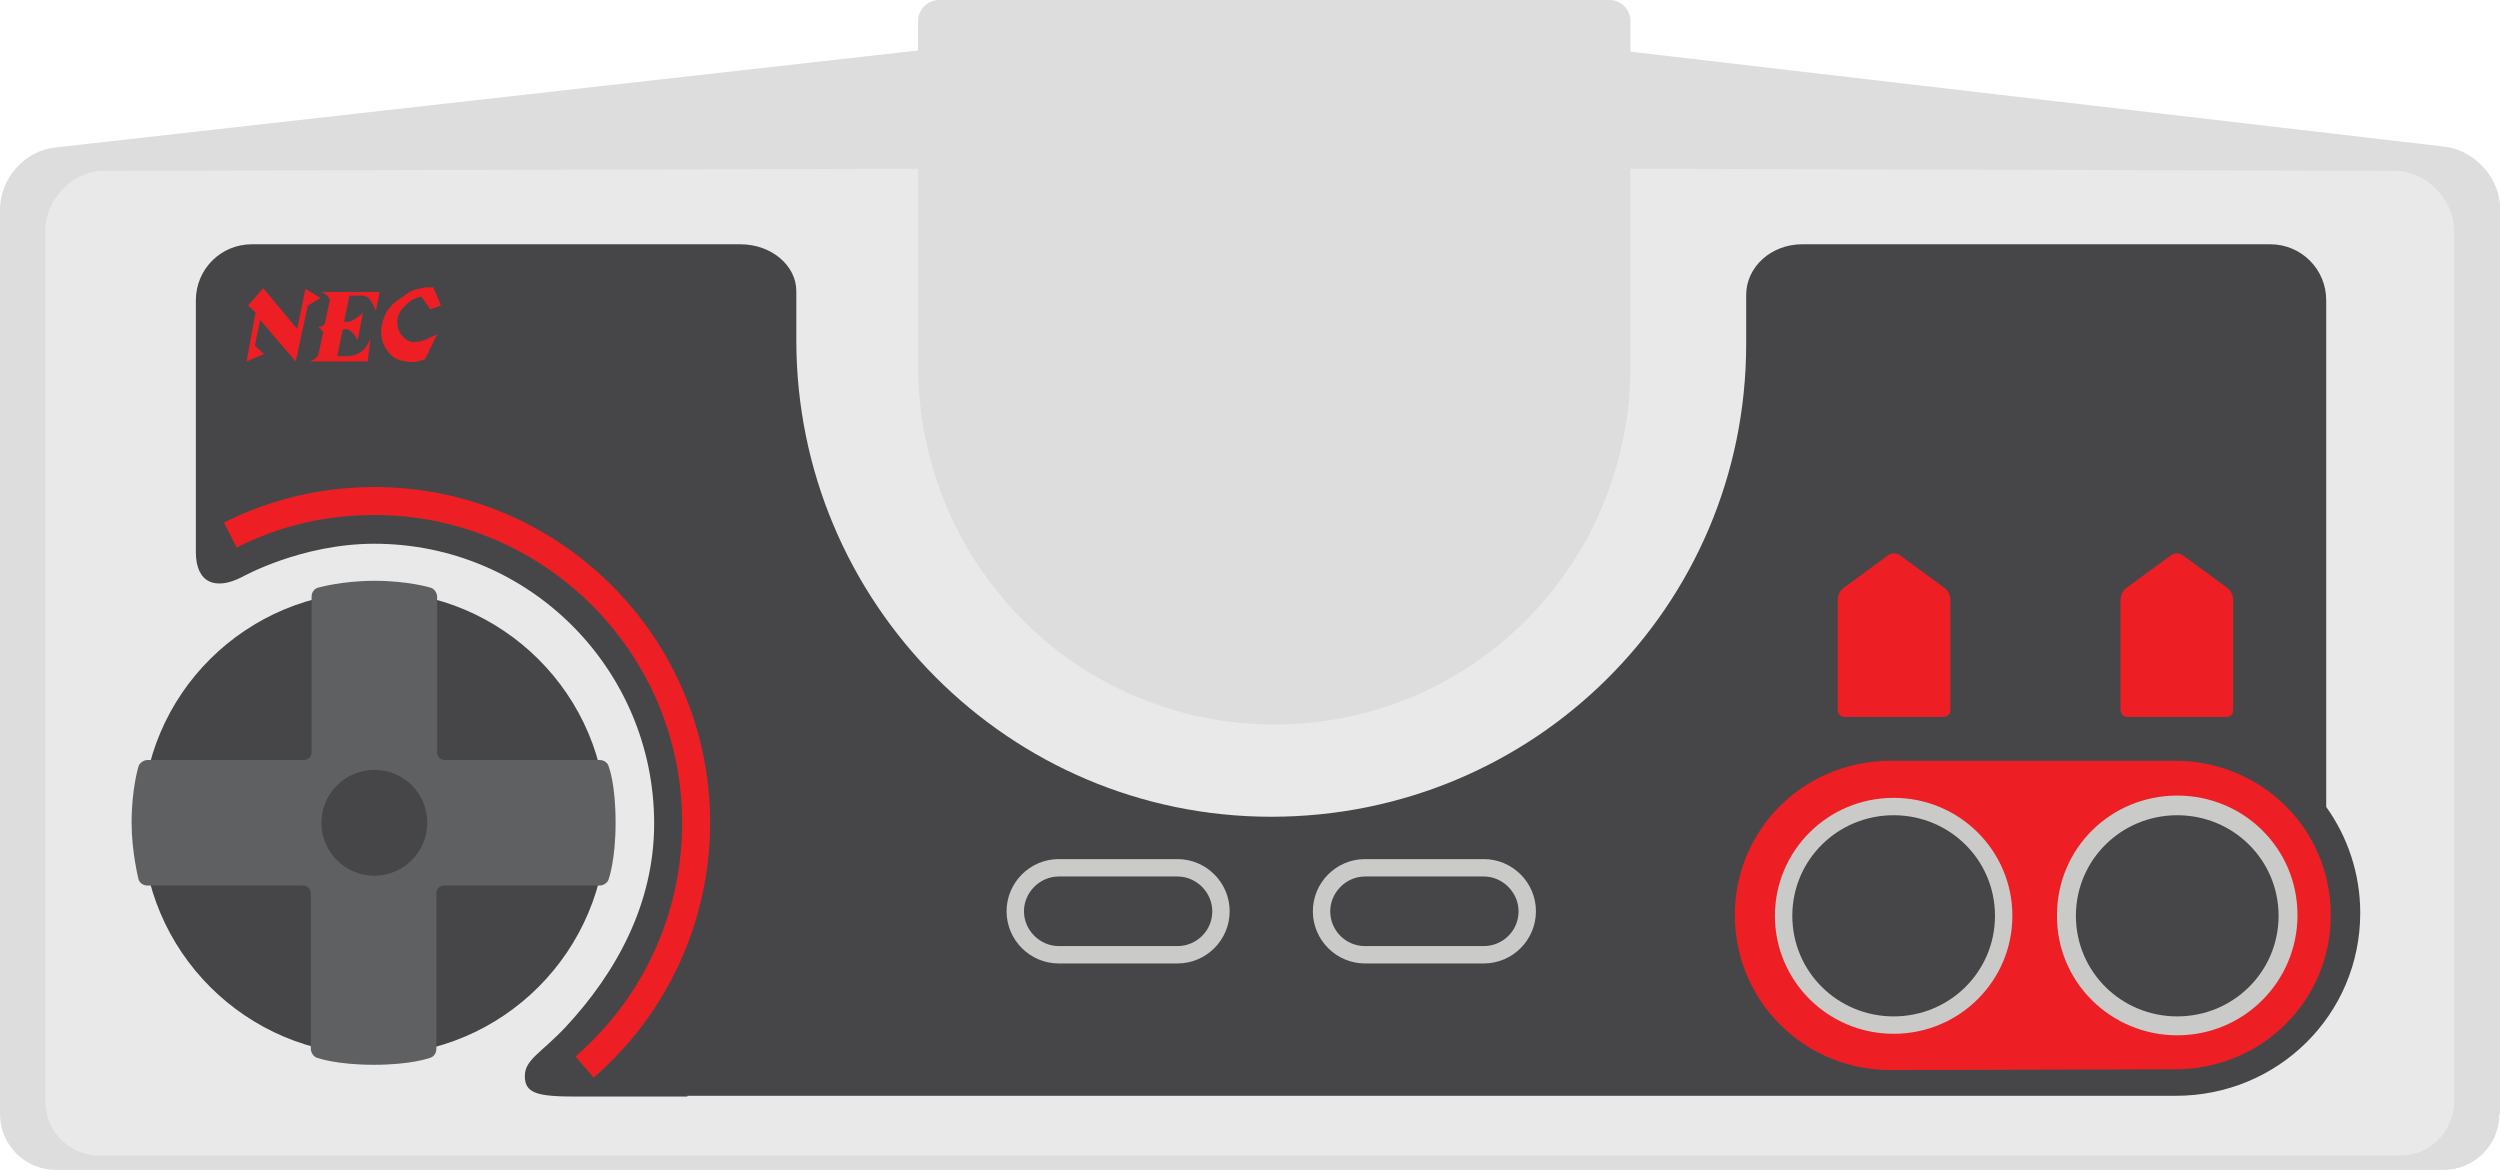 <svg enable-background="new 0 0 200 93.6" viewBox="0 0 200 93.6" xmlns="http://www.w3.org/2000/svg"><path d="m0 0h200v93.6h-200z" fill="none"/><g transform="matrix(0 .605 .605 0 0 0)"><path d="m147.3 330.5c4.1 0 7.4-3.3 7.4-7.4v-315.7c0-4.1-3.3-7.4-7.4-7.4h-119.6c-4.1 0-7.8 3.3-8.2 7.3l-17.3 153.9c-.5 4-.4 10.6 0 14.7l17.2 147.4c.5 4 4.2 7.3 8.2 7.3h119.7z" fill="#deddde"/><path d="m145.7 324.5c3.9 0 7.1-3.2 7.1-7.1v-304.3c0-3.9-3.2-7.1-7.1-7.1h-115.2c-3.9 0-7.5 3.2-7.9 7.1l-.4 148.2c-.4 3.9-.4 10.3 0 14.1l.4 142c.5 3.9 4 7.1 7.9 7.1z" fill="#e9e9e9"/><path d="m108.8 80.2c16.9 0 30.7-13.7 30.7-30.7 0-16.9-13.7-30.7-30.7-30.7s-30.6 13.8-30.6 30.7 13.7 30.7 30.6 30.7" fill="#464648"/><path d="m145 90.9v-14.7c0-5.1-.4-6.8-2.7-6.8-2.2 0-3 2.1-6.5 5.4-7.2 6.7-16.3 11.7-26.9 11.7-20.4 0-37-16.5-37-37 0-9.7 4.4-17.5 4.4-17.5 1.8-3.5.8-6.1-3.3-6.1h-33.3c-4.1 0-7.4 3.3-7.4 7.4v64.6c0 4.1 2.8 7.4 6.2 7.4h6.5c34.7 0 63 28.1 63 62.8s-27.8 62.8-62.5 62.8h-6.5c-3.7 0-6.7 3.3-6.7 7.4v61.9c0 4.1 3.3 7.4 7.4 7.4h67c3.9 2.8 8.8 4.5 14 4.5 13.5 0 24.2-10.9 24.2-24.4v-196.8" fill="#464648"/><path d="m110.1 287.9c0-6.1 4.9-11.1 11-11.1s11 5 11 11.1-4.9 11.1-11 11.1-11-5-11-11.1m26.6 0c0-8.7-7-15.7-15.6-15.7s-15.6 7-15.6 15.7 7 15.7 15.6 15.7 15.6-7.1 15.6-15.7" fill="#cacac8"/><path d="m134.4 287.9c0 7.4-5.9 13.4-13.3 13.4s-13.3-6-13.3-13.4 5.9-13.4 13.3-13.4 13.3 6 13.3 13.4" fill="#464648"/><path d="m127.4 196.2v-15.7c0-3.8-3.1-6.9-6.9-6.9s-6.9 3.1-6.9 6.9v15.7c0 3.8 3.1 6.9 6.9 6.9s6.9-3.1 6.9-6.9" fill="#cacac8"/><path d="m125.1 196.2v-15.7c0-2.6-2.1-4.6-4.6-4.6s-4.6 2.1-4.6 4.6v15.7c0 2.5 2.1 4.6 4.6 4.6 2.6 0 4.6-2.1 4.6-4.6" fill="#464648"/><path d="m127.4 155.7v-15.7c0-3.8-3.1-6.9-6.9-6.9s-6.9 3.1-6.9 6.9v15.7c0 3.8 3.1 6.9 6.9 6.9s6.9-3.1 6.9-6.9" fill="#cacac8"/><path d="m125.1 155.7v-15.7c0-2.5-2.1-4.6-4.6-4.6s-4.6 2.1-4.6 4.6v15.7c0 2.5 2.1 4.6 4.6 4.6 2.6 0 4.6-2.1 4.6-4.6" fill="#464648"/><g fill="#ed1f24"><path d="m93.9 257.9c.5 0 .9-.4.9-.9v-13.1c0-.5-.4-.9-.9-.9h-14.6c-.5 0-1.2.3-1.5.7l-4.4 6c-.3.4-.3 1.1 0 1.5l4.4 6c.3.4 1 .7 1.5.7zm0 37.4c.5 0 .9-.4.9-.9v-13.1c0-.5-.4-.9-.9-.9h-14.6c-.5 0-1.2.3-1.5.7l-4.4 6c-.3.4-.3 1.1 0 1.5l4.4 6c.3.4 1 .7 1.5.7z"/><path d="m39.9 52.3c.5-.6 1.1-1.1 1.8-1.4s1.5-.5 2.1-.5c.7 0 1.3.1 1.9.4s1.1.7 1.5 1.2.5 1.1.6 1.7.1 1.1 0 1.5-.2.7-.3 1l-3.3 1.6c.2-.4.4-.8.6-1.3.2-.4.4-.9.4-1.4.1-.5 0-1-.3-1.4s-.7-.8-1.3-1c-.5-.2-1.1-.2-1.6-.1s-1 .4-1.4.8-.8.8-1 1.2-.3.8-.4 1.1l1.7 1.2-.5 1.4-2.4-1c0-.3 0-.5 0-.9 0-.3.1-.7.2-1.1s.2-.8.5-1.3c.4-.5.8-1.1 1.2-1.7m-.8-9c.2.1.4.3.6.3l2.9-.6c.2 0 .4-.2.5-.4s.1-.4.2-.5c.1.2.1.3.3.4.1.1.3.3.5.2l2.8-.6c.3-.1.4-.3.6-.5.1-.2.2-.4.3-.6v7.6l-3 .4c.6-.3 1.2-.6 1.6-1.1s.7-1.2.7-1.9v-1.4l-3.5.7c-.1.2-.1.5 0 .8s.4.5.6.7c.3.2.5.4.8.5l-3.7.7c.3-.2.5-.5.7-.8s.4-.6.5-.9.1-.6 0-.8l-3.4.7v1.1c0 .5-.1 1 .3 1.4.3.4 1 .7 1.7 1l-2.5.5v-7.7c.2.4.3.6.5.8m4.4-4-5.4-4.5 2.3-2 .9 1 6.5-1.2-1 2.3-1.1-1.2-3.4.7 5.5 4.7-7.4 1.6-1 1.7-1.2-2c-.1 0 5.3-1.1 5.3-1.1z"/><path d="m142.5 78.5-2.8-2.4c-7.8 9-19 14.1-30.9 14.1-22.5 0-40.7-18.3-40.7-40.7 0-6.4 1.4-12.5 4.3-18.2l-3.3-1.7c-3.1 6.2-4.7 12.9-4.7 19.9 0 24.5 19.9 44.4 44.4 44.4 12.9 0 25.2-5.6 33.7-15.4m-1.1 209.1c0 11.4-9 20.6-20.4 20.6s-20.4-9.2-20.4-20.6v-37.6c0-11.4 9-20.6 20.4-20.6s20.5 9.2 20.5 20.6z"/></g><path d="m110.1 250.4c0-6.1 4.9-11.1 11-11.1s11 5 11 11.1-4.9 11.1-11 11.1-11-5-11-11.1m26.6 0c0-8.7-7-15.7-15.6-15.7s-15.6 7-15.6 15.7 7 15.7 15.6 15.7 15.6-7 15.6-15.7" fill="#cacac8"/><path d="m134.4 250.4c0 7.4-5.9 13.4-13.3 13.4s-13.3-6-13.3-13.4 5.9-13.4 13.3-13.4 13.3 6 13.3 13.4" fill="#464648"/><path d="m136.9 287.9c0 8.8-7.1 15.9-15.9 15.9s-15.8-7.1-15.8-15.9 7-15.9 15.8-15.9c8.8-.1 15.9 7.1 15.9 15.9" fill="#cacac8"/><path d="m134.4 287.9c0 7.4-5.9 13.4-13.3 13.4s-13.3-6-13.3-13.4 5.9-13.4 13.3-13.4 13.3 6 13.3 13.4" fill="#464648"/><path d="m0 124.2c0-1.5 1.2-2.8 2.8-2.8h45.5c26.2 0 47.5 20.9 47.5 47.1s-21.2 47.1-47.4 47.1h-45.6c-1.5 0-2.8-1.2-2.8-2.8z" fill="#deddde"/><path d="m78.9 57.8c-.5 0-1.1-.4-1.2-.9 0 0-.9-2.9-.9-7.4 0-4.3.9-7.4.9-7.4.1-.5.6-.9 1.2-.9h20.6c.5 0 1-.4 1-1v-20.7c0-.5.4-1.1.9-1.2 0 0 2.9-.9 7.4-.9 3.8 0 7.4.9 7.4.9.5.1.9.6.9 1.2v20.6c0 .5.4 1 1 1h20.6c.5 0 1.1.4 1.2.9 0 0 .9 2.5.9 7.4 0 5-.9 7.4-.9 7.4-.1.5-.6.9-1.2.9h-20.6c-.5 0-1 .4-1 1v20.6c0 .5-.4 1.1-.9 1.2 0 0-2.5.9-7.4.9-5.2 0-7.4-.9-7.4-.9-.5-.1-.9-.6-.9-1.2v-20.5c0-.5-.4-1-1-1z" fill="#5f6062"/><path d="m108.8 56.5c3.9 0 7-3.2 7-7 0-3.9-3.2-7-7-7-3.9 0-7 3.2-7 7 0 3.9 3.1 7 7 7" fill="#464648"/></g></svg>
